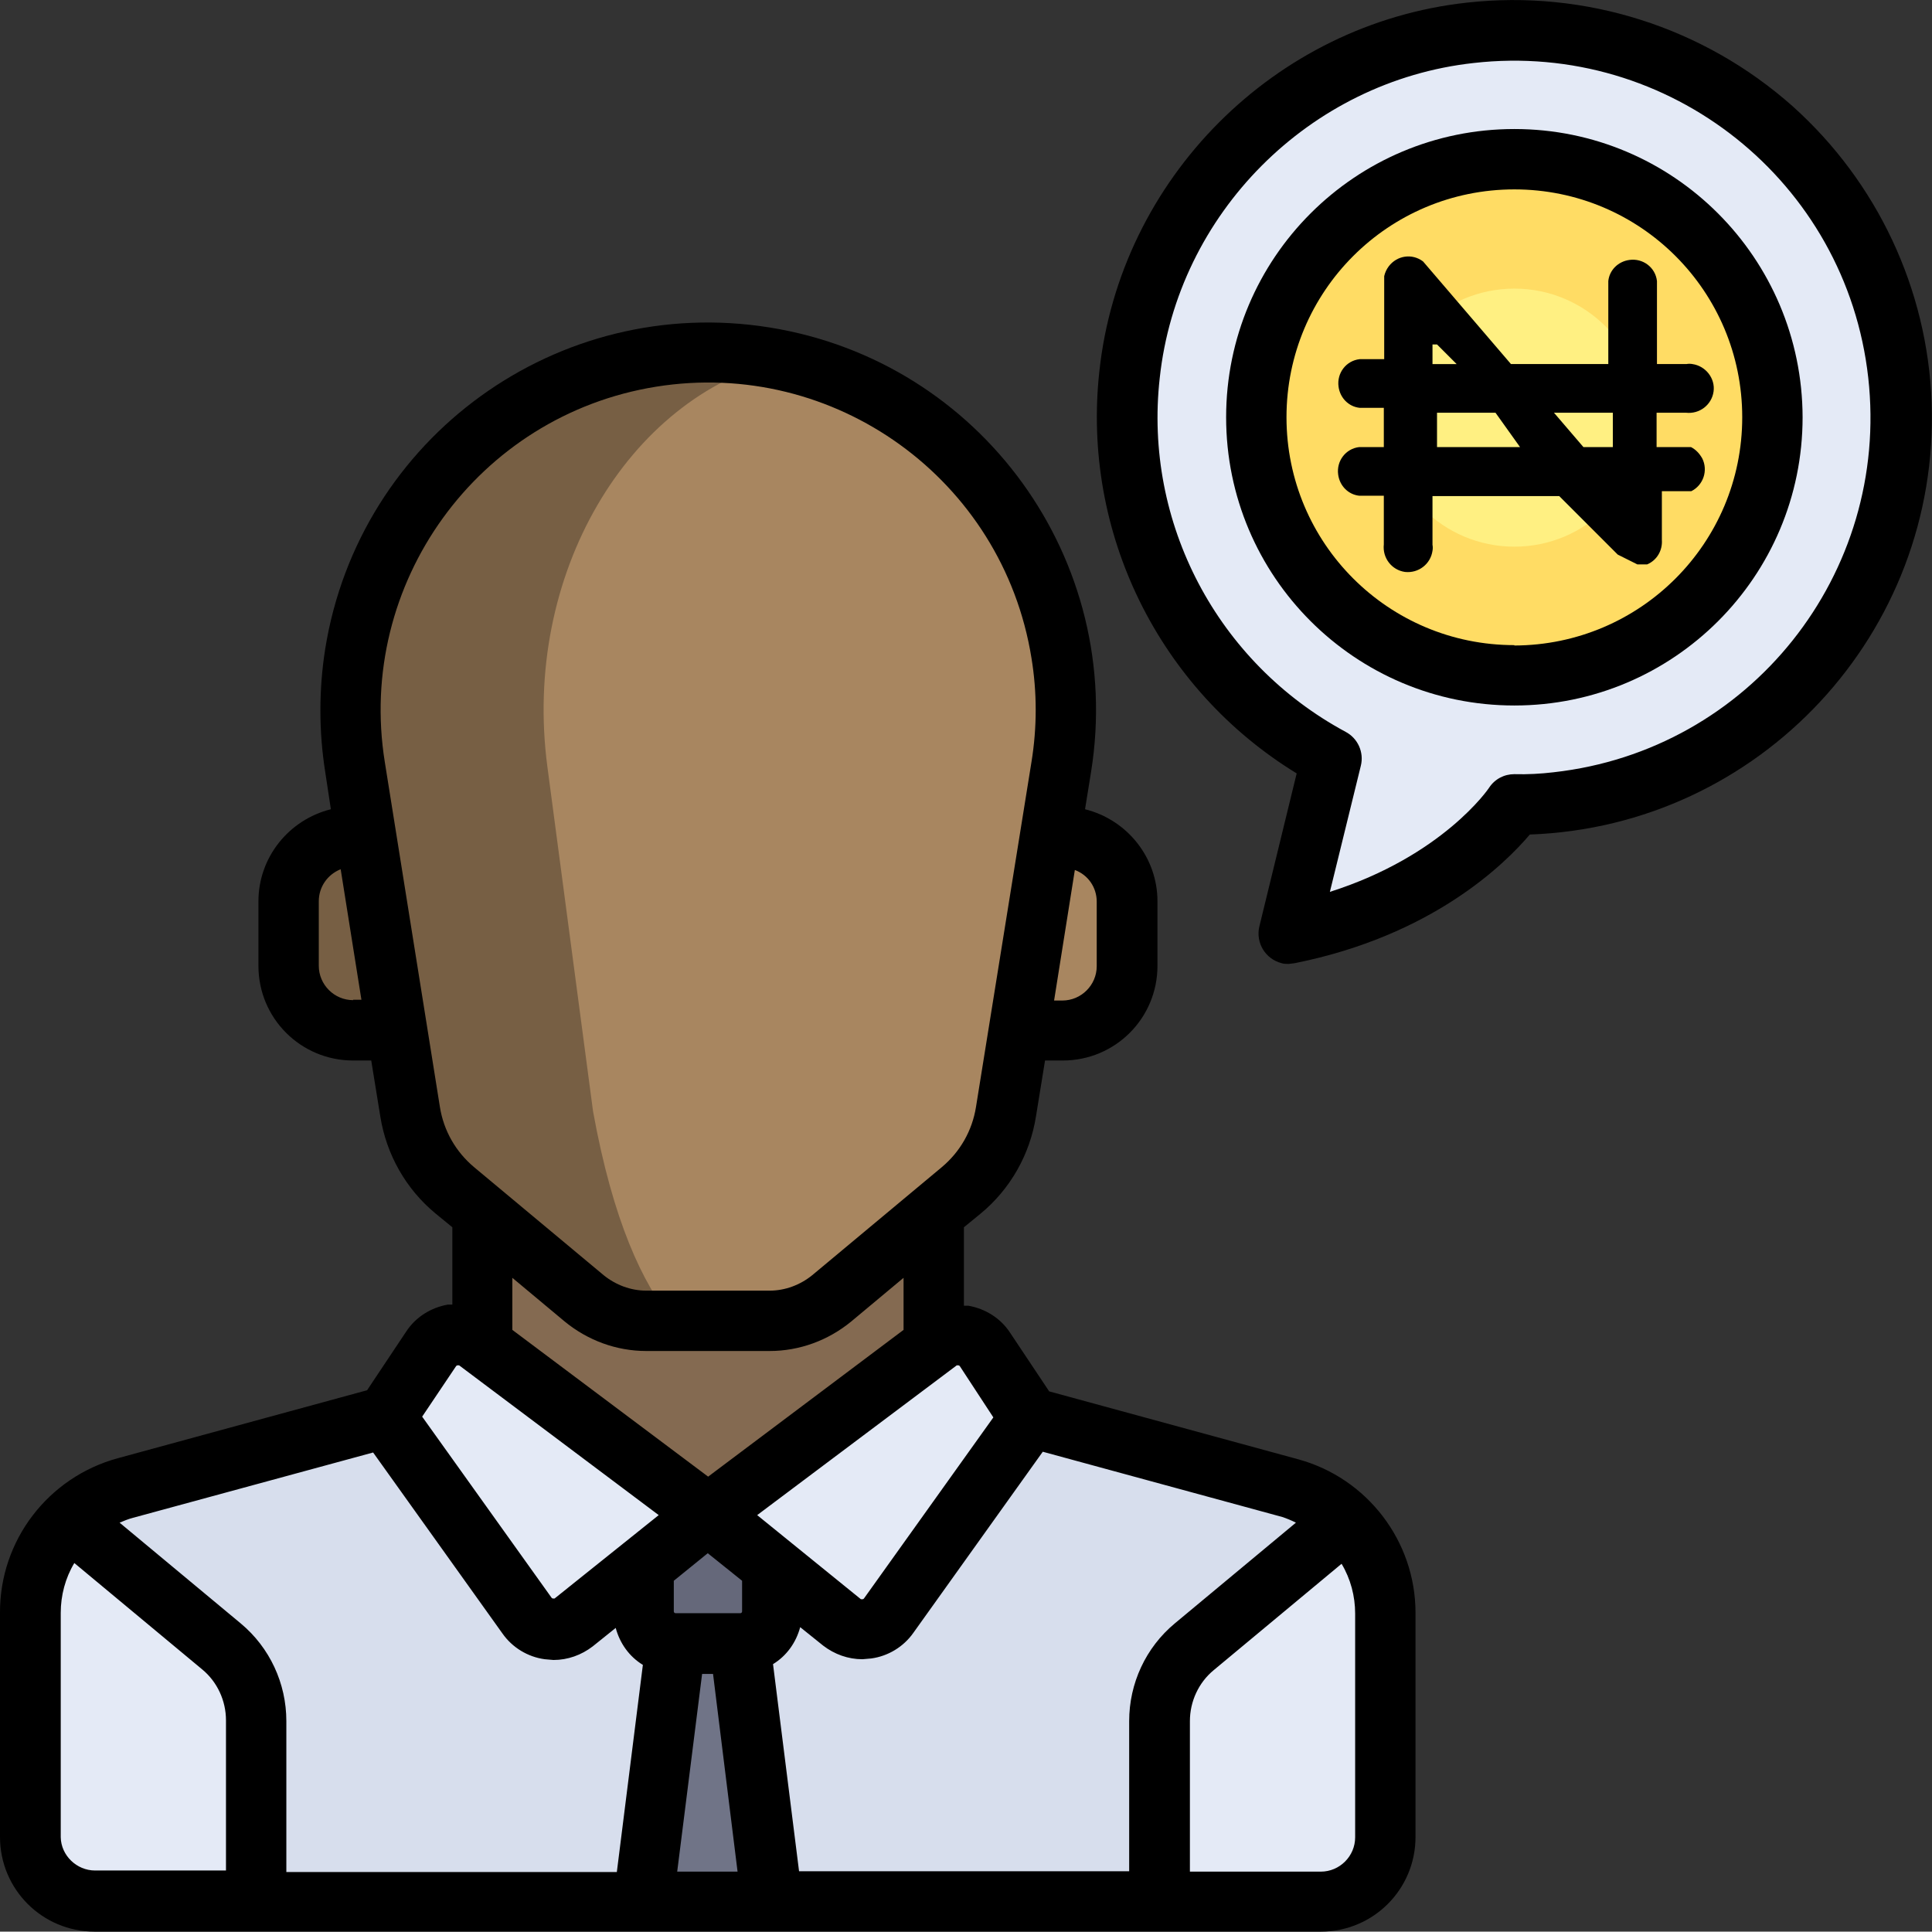 <?xml version="1.0" encoding="utf-8"?>
<!-- Generator: Adobe Illustrator 19.2.1, SVG Export Plug-In . SVG Version: 6.00 Build 0)  -->
<svg version="1.1" id="Layer_1" xmlns="http://www.w3.org/2000/svg" xmlns:xlink="http://www.w3.org/1999/xlink" x="0px" y="0px"
	 viewBox="0 0 512.1 512" style="enable-background:new 0 0 512.1 512;" xml:space="preserve">
<rect x="0" y="0" width="512.1" height="512" fill="#333333" stroke="none"/>
<style type="text/css">
	.st0{fill:#D7DEED;}
	.st1{fill:#846A51;}
	.st2{fill:#A88660;}
	.st3{fill:#E4EAF6;}
	.st4{fill:#707487;}
	.st5{fill:#65687A;}
	.st6{fill:#FFDC64;}
	.st7{fill:#FFF082;}
	.st8{opacity:0.29;enable-background:new    ;}
</style>
<title>management</title>
<g>
	<path class="st0" d="M342,394.5l-68.9-18.8h-171l-68.8,18.8c-14.9,4.1-25.2,17.6-25.2,33v59.4c0,9.4,7.7,17.1,17.1,17.1h324.9
		c9.4,0,17.1-7.7,17.1-17.1v-59.4C367.2,412.1,356.9,398.6,342,394.5z"/>
	<rect x="127.8" y="315.9" class="st1" width="119.7" height="85.5"/>
	<path class="st2" d="M281.7,221.8h-3.4l3-18.5c8.3-51.7-26.9-100.3-78.6-108.6s-100.3,26.9-108.6,78.6c-1.6,10-1.6,20.1,0,30.1
		l3,18.5h-3.4c-9.4,0-17.1,7.7-17.1,17.1l0,0V256c0,9.4,7.7,17.1,17.1,17.1l0,0h11.6l3.4,21.5c1.3,8.2,5.5,15.6,11.8,20.9l34.3,28.6
		c4.6,3.8,10.4,5.9,16.4,5.9h32.7c6,0,11.8-2.1,16.4-5.9l34.4-28.6c6.4-5.3,10.6-12.7,11.9-20.9l3.4-21.5h11.7
		c9.4,0,17.1-7.7,17.1-17.1v-17.1C298.8,229.5,291.1,221.8,281.7,221.8z"/>
	<path class="st3" d="M389.7,8.7c-47.1,5.2-85.3,43.5-90.3,90.6c-4.6,41.7,16.5,82,53.5,101.8l-11.4,46.4
		c42.8-8.6,59.9-34.2,59.9-34.2c56.7-0.4,102.3-46.6,102-103.2S456.8,7.7,400.1,8.1C396.6,8.1,393.2,8.3,389.7,8.7z"/>
	<polygon class="st4" points="176.9,435.6 170.5,504 204.7,504 198.3,435.6 	"/>
	<path class="st5" d="M196.2,435.6h-17.1c-4.7,0-8.6-3.9-8.6-8.6v-25.6h34.2v25.7C204.6,431.8,200.9,435.5,196.2,435.6z"/>
	<path class="st3" d="M187.6,401.4l-61.2-45.9c-3.8-2.8-9.2-2-12,1.8c-0.1,0.1-0.1,0.2-0.2,0.3l-12.1,18.1l37.5,52.5
		c2.8,3.8,8.2,4.7,12,1.9c0.1-0.1,0.2-0.1,0.3-0.2L187.6,401.4z"/>
	<path class="st3" d="M187.6,401.4l61.2-45.9c3.8-2.8,9.2-2,12,1.8c0.1,0.1,0.1,0.2,0.2,0.3l12.1,18.1l-37.5,52.5
		c-2.8,3.8-8.2,4.7-12,1.9c-0.1-0.1-0.2-0.1-0.3-0.2L187.6,401.4z"/>
	<circle class="st6" cx="401.4" cy="110.7" r="68.4"/>
	<circle class="st7" cx="401.4" cy="110.7" r="34.2"/>
	<path class="st3" d="M18.5,403c-6.6,6.4-10.4,15.3-10.4,24.5v59.4c0,9.4,7.7,17.1,17.1,17.1H68v-47.8c0-7.6-3.4-14.8-9.3-19.7
		L18.5,403z"/>
	<path class="st3" d="M356.8,403c6.6,6.4,10.4,15.3,10.4,24.5v59.4c0,9.4-7.7,17.1-17.1,17.1h-42.8v-47.8c0-7.6,3.4-14.8,9.2-19.7
		L356.8,403z"/>
	<path class="st8" d="M145.1,203.3c-6.8-51.1,21.5-97.9,61.6-107.8c-51.1-10.7-101.2,22-111.9,73c-2.4,11.4-2.7,23.2-0.8,34.8
		l3,18.5h-3.4c-9.4,0-17.1,7.7-17.1,17.1l0,0V256c0,9.4,7.7,17.1,17.1,17.1l0,0h11.6l3.4,21.5c1.3,8.2,5.5,15.6,11.9,20.9l34.3,28.6
		c4.6,3.8,10.4,5.9,16.4,5.9h7.1c-7.9-9.7-15.8-26.2-21.1-55.4L145.1,203.3z"/>
	<path d="M344.1,386.8l-66-18l-10.4-15.6c-2.5-3.8-6.5-6.3-11-7.1h-1.2v-20.8l4.4-3.6c7.9-6.5,13.1-15.7,14.7-25.8l2.4-14.8h4.7
		c13.9,0,25.1-11.2,25.1-25.1v-17.1c0-11.6-8-21.6-19.2-24.4l1.6-9.9c9-56.1-29.1-108.8-85.2-117.8c-56.1-9-108.8,29.1-117.8,85.2
		c-1.7,10.8-1.7,21.8,0,32.6l1.5,9.9c-11.2,2.8-19.2,12.8-19.2,24.4V256c0,13.9,11.2,25.1,25.1,25.1l0,0h4.8l2.4,14.8
		c1.6,10.1,6.8,19.3,14.7,25.8l4.4,3.6v20.5h-1.2c-4.5,0.8-8.5,3.3-11,7.1l-10.4,15.6l-66,18c-18.5,5-31.4,21.8-31.3,41v59.4
		C0,500.8,11.2,512,25.1,512h325c13.9,0,25.1-11.2,25.1-25.1v-59.4C375.2,408.5,362.4,391.8,344.1,386.8z M343.5,403.6l-32.1,26.7
		c-7.7,6.4-12.1,15.9-12.1,25.9V496h-87.5l-6.9-54.9c3.6-2.2,6.1-5.7,7.2-9.8l6.1,4.9c3,2.3,6.6,3.6,10.4,3.6l2.3-0.2
		c4.5-0.6,8.6-3.1,11.2-6.8l34.3-48l63.5,17.3C341.1,402.5,342.3,403,343.5,403.6L343.5,403.6z M187.6,411.7l9.1,7.3v8.1
		c0,0.3-0.2,0.5-0.5,0.5h-17.1c-0.3,0-0.5-0.2-0.5-0.5V419L187.6,411.7z M186.1,443.7h2.9l6.5,52.4h-16L186.1,443.7z M263.3,375.7
		l-34.3,48c-0.1,0.1-0.2,0.2-0.4,0.2h-0.4l-27.5-22.3l52.9-39.7h0.4c0.2,0,0.3,0.1,0.4,0.2L263.3,375.7z M290.7,239v17.1
		c0,5-4.1,9.1-9.1,9.1h-2.2l5.5-34.6C288.4,231.9,290.7,235.2,290.7,239L290.7,239z M93.6,265.1c-5,0-9.1-4.1-9.1-9.1l0,0v-17.1
		c0-3.8,2.3-7.1,5.8-8.5l5.5,34.6h-2.2L93.6,265.1z M102,202c-7.6-47.3,24.6-91.9,71.9-99.5s91.9,24.6,99.5,71.9
		c1.5,9.1,1.5,18.4,0,27.6l-14.7,91.4c-1,6.3-4.2,11.9-9.1,16L215.3,338l0,0c-3.2,2.6-7.2,4.1-11.3,4.1h-32.7
		c-4.1,0-8.1-1.5-11.3-4.1l-34.3-28.6c-4.9-4.1-8.1-9.7-9.1-16L102,202z M149.7,350.3c6.1,5,13.7,7.8,21.6,7.8H204
		c7.9,0,15.5-2.8,21.6-7.8l0,0l13.9-11.6v13.8l-51.8,38.9l-51.9-38.9v-13.8L149.7,350.3z M120.9,362.1c0.1-0.1,0.2-0.2,0.4-0.2h0.4
		l52.9,39.7L147,423.7h-0.4c-0.2,0-0.3-0.1-0.4-0.2l-34.3-48L120.9,362.1z M98.9,385l34.3,48c2.6,3.7,6.7,6.2,11.2,6.8l2.3,0.2
		c3.8,0,7.4-1.3,10.4-3.6l6.1-4.9c1.1,4.1,3.6,7.6,7.2,9.8l-6.9,54.9H75.9v-40c0-10-4.4-19.5-12.1-25.9l-32.1-26.7
		c1.2-0.5,2.4-1,3.6-1.3L98.9,385z M16.1,487v-59.5c0-4.6,1.2-9.2,3.6-13.2l33.9,28.2c4,3.3,6.3,8.3,6.3,13.5v39.8H25.2
		C20.3,495.8,16.2,491.8,16.1,487L16.1,487z M359.2,487c0,5-4.1,9.1-9.1,9.1h-34.7v-39.9c0-5.2,2.3-10.2,6.3-13.5l33.9-28.2
		c2.4,4,3.6,8.6,3.6,13.2v59.4l0,0V487z"/>
	<path d="M401.4,34.2c-42.2,0-76.4,34.2-76.4,76.4c0,42.2,34.2,76.4,76.4,76.4c42.2,0,76.4-34.2,76.4-76.4
		C477.7,68.4,443.6,34.2,401.4,34.2z M401.4,171c-33.4,0-60.4-27-60.4-60.4s27-60.4,60.4-60.4c33.4,0,60.4,27,60.4,60.4
		c0,33.4-27,60.4-60.4,60.5V171z"/>
	<path d="M475.2,28.2c-23.6-21-55-31-86.4-27.5c-51,5.6-91.9,46.7-97.4,97.7c-4.7,42.7,15.7,84.2,52.3,106.6l-9.9,40.6
		c-1,4.3,1.6,8.6,5.9,9.7c0.6,0.2,1.3,0.2,1.9,0.2l1.6-0.2c36.4-7.3,55.6-26.2,62.3-34.1c61-2.2,108.7-53.5,106.5-114.5
		C510.9,76.6,497.6,48.3,475.2,28.2z M401.4,205.2c-2.7,0-5.2,1.3-6.7,3.6c-0.1,0.2-12.3,18.1-42.2,27.6l8.2-33.4
		c0.9-3.6-0.8-7.3-4-9c-34-18.3-53.6-55.4-49.3-93.8c4.7-43.6,39.7-78.7,83.2-83.5c51.9-5.9,98.8,31.4,104.6,83.4
		s-31.4,98.8-83.4,104.6C408.4,205.1,404.9,205.3,401.4,205.2L401.4,205.2z"/>
	<path d="M448.2,118.5h-9.1v-9.1h7.8c3.6,0.4,6.8-2.1,7.3-5.6s-2.1-6.8-5.6-7.3c-0.5-0.1-1.1-0.1-1.6,0h-7.8v-22
		c-0.4-3.6-3.7-6.1-7.3-5.6c-3,0.4-5.3,2.7-5.6,5.6v22h-25.8l-23.3-27.2c-2.9-2.2-6.9-1.6-9.1,1.3c-0.6,0.8-1,1.7-1.2,2.6v22h-6.5
		c-3.6,0.4-6.1,3.7-5.6,7.3c0.4,3,2.7,5.3,5.6,5.6h6.4v10.4h-6.5c-3.6,0.4-6.1,3.7-5.6,7.3c0.4,3,2.7,5.3,5.6,5.6h6.5v12.9
		c-0.4,3.6,2.1,6.8,5.6,7.3c3.6,0.4,6.8-2.1,7.3-5.6c0.1-0.5,0.1-1.1,0-1.6v-12.9h33.6l15.5,15.5l5.2,2.6h2.6
		c2.6-1.1,4.1-3.7,3.9-6.5v-12.9h7.8c3.2-1.6,4.5-5.5,2.9-8.7C450.4,120.1,449.4,119.1,448.2,118.5z M427.5,109.4v9.1h-7.8l-7.8-9.1
		H427.5L427.5,109.4z M380.9,91.3l5.2,5.2h-6.4v-5.2H380.9L380.9,91.3z M380.9,118.5v-9.1h15.5l6.5,9.1H380.9z"/>
</g>
</svg>
